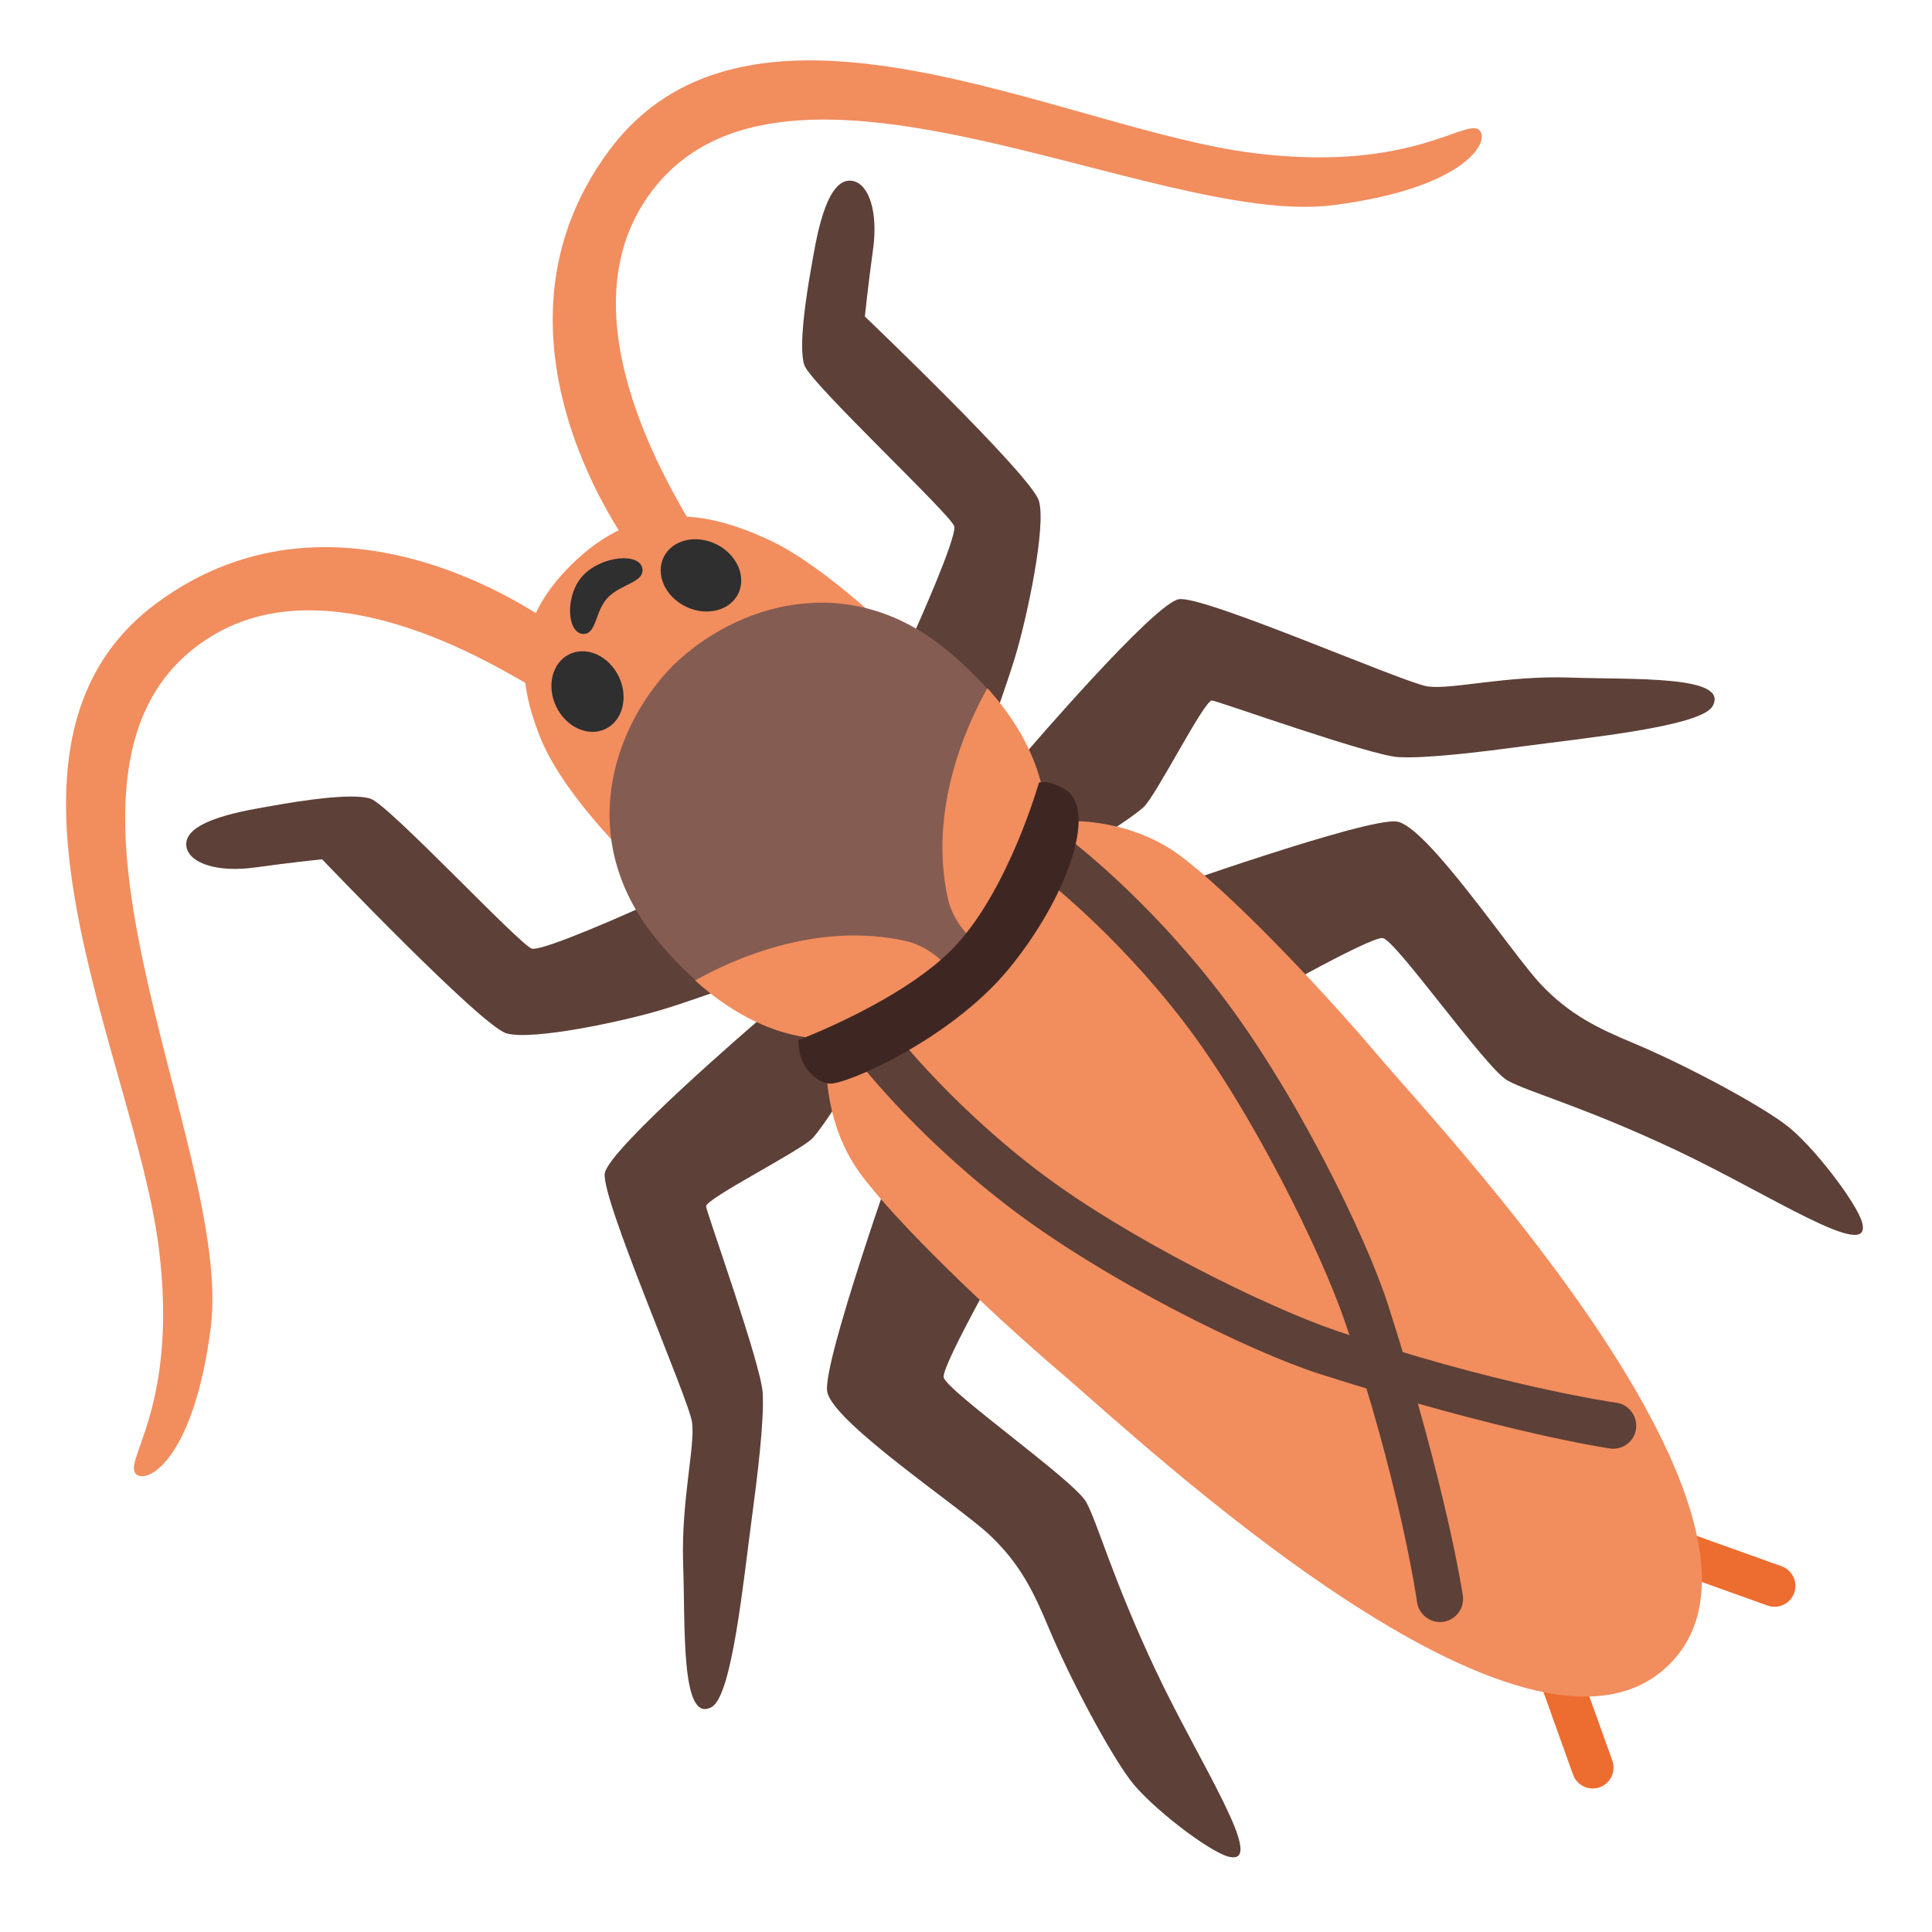 <?xml version="1.0" encoding="UTF-8" standalone="no"?>
<!-- Generator: Adobe Illustrator 24.0.3, SVG Export Plug-In . SVG Version: 6.00 Build 0)  -->

<svg
   version="1.1"
   id="original"
   x="0px"
   y="0px"
   viewBox="0 0 128 128"
   style="enable-background:new 0 0 128 128;"
   xml:space="preserve"
   sodipodi:docname="cockroach.svg"
   inkscape:version="1.2.2 (732a01da63, 2022-12-09)"
   xmlns:inkscape="http://www.inkscape.org/namespaces/inkscape"
   xmlns:sodipodi="http://sodipodi.sourceforge.net/DTD/sodipodi-0.dtd"
   xmlns="http://www.w3.org/2000/svg"
   xmlns:svg="http://www.w3.org/2000/svg"><defs
   id="defs19433" /><sodipodi:namedview
   id="namedview19431"
   pagecolor="#ffffff"
   bordercolor="#000000"
   borderopacity="0.25"
   inkscape:showpageshadow="2"
   inkscape:pageopacity="0.0"
   inkscape:pagecheckerboard="0"
   inkscape:deskcolor="#d1d1d1"
   showgrid="false"
   inkscape:zoom="2.9996795"
   inkscape:cx="57.172774"
   inkscape:cy="69.674109"
   inkscape:window-width="1366"
   inkscape:window-height="697"
   inkscape:window-x="-8"
   inkscape:window-y="-8"
   inkscape:window-maximized="1"
   inkscape:current-layer="original" />
<g
   id="g19428">
	<g
   id="g19347">
		
			<linearGradient
   id="SVGID_1_"
   gradientUnits="userSpaceOnUse"
   x1="98.149"
   y1="210.735"
   x2="107.764"
   y2="200.86"
   gradientTransform="matrix(0.991 -0.137 0.137 0.991 -74.078 -112.647)">
			<stop
   offset="0.225"
   style="stop-color:#814D3C"
   id="stop19327" />
			<stop
   offset="1"
   style="stop-color:#51362D"
   id="stop19329" />
		</linearGradient>
		<path
   style="fill:#5d4037"
   d="M78.4,73.18L50.21,48.36l-0.9,0.62L42.29,60.2c0,0-6.29,2.84-7.05,2.65    c-0.75-0.19-9.46-9.52-10.68-9.93c-1.22-0.41-4.7,0.14-6.48,0.46c-1.42,0.26-6.11,0.9-5.72,2.76c0.22,1.06,2.05,1.68,4.55,1.33    c2.29-0.32,4.43-0.54,4.43-0.54s10.54,11.04,12.21,11.53c1.67,0.5,7.74-0.78,10.39-1.59c2.65-0.8,8.87-3.12,8.87-3.12l-2.65,3.93    c0,0-9.81,8.41-10.09,10.05c-0.28,1.64,5.56,14.93,5.78,16.5c0.22,1.57-0.73,5.19-0.59,9.38c0.15,4.19-0.17,10.65,1.9,9.48    c1.35-0.77,2.1-8.43,2.64-12.43c0.37-2.77,0.84-6.51,0.73-8.39c-0.11-1.87-3.68-11.84-3.75-12.34c-0.07-0.5,6.32-3.71,7.07-4.54    c0.76-0.83,2.54-3.7,2.54-3.7l3.1,4.51c0,0-4.97,13.98-4.69,15.97c0.28,2,8.77,7.64,10.78,9.54c2.01,1.9,2.92,3.79,3.9,6.14    c1.41,3.37,3.97,8.17,5.4,10.08c1.31,1.76,5.23,4.76,6.52,5.08c2.63,0.65-1.95-6.22-4.84-12.36c-2.89-6.14-3.82-9.72-4.6-11.14    c-0.78-1.42-9.32-7.41-9.44-8.27c-0.12-0.86,4.63-9.13,4.63-9.13L78.4,73.18z"
   id="path19332" />
		
			<linearGradient
   id="SVGID_2_"
   gradientUnits="userSpaceOnUse"
   x1="68.826"
   y1="161.757"
   x2="68.826"
   y2="220.988"
   gradientTransform="matrix(0.988 -0.152 0.152 0.988 -74.869 -112.808)">
			<stop
   offset="0.201"
   style="stop-color:#CF7756"
   id="stop19334" />
			<stop
   offset="0.253"
   style="stop-color:#C87354"
   id="stop19336" />
			<stop
   offset="0.553"
   style="stop-color:#A15E47"
   id="stop19338" />
			<stop
   offset="0.794"
   style="stop-color:#8A523F"
   id="stop19340" />
			<stop
   offset="0.944"
   style="stop-color:#814D3C"
   id="stop19342" />
		</linearGradient>
		<path
   style="fill:#f28d5e"
   d="M36.75,41.47c0,0-0.64,2.49-1.51,3.97c-0.14,0.25-12.56-8.68-21.29-3.25    c-13.48,8.37,1.56,33.8,0.01,45.79c-1.08,8.37-3.95,10.19-4.81,9.77c-1.36-0.66,2.77-4.12,1.36-15.16    C8.91,70.11-2.36,49.41,10.35,39.98C22.73,30.79,36.75,41.47,36.75,41.47z"
   id="path19345" />
	</g>
	<g
   id="g19369">
		
			<linearGradient
   id="SVGID_3_"
   gradientUnits="userSpaceOnUse"
   x1="460.22"
   y1="-63.101"
   x2="469.836"
   y2="-72.976"
   gradientTransform="matrix(-0.137 0.991 0.991 0.137 208.725 -395.45)">
			<stop
   offset="0.228"
   style="stop-color:#814D3C"
   id="stop19349" />
			<stop
   offset="1"
   style="stop-color:#51362D"
   id="stop19351" />
		</linearGradient>
		<path
   style="fill:#5d4037"
   d="M73.55,78.02L48.73,49.84l0.62-0.9l11.22-7.02c0,0,2.84-6.29,2.65-7.05    c-0.19-0.75-9.52-9.46-9.93-10.68c-0.41-1.22,0.14-4.7,0.46-6.48c0.26-1.42,0.9-6.11,2.76-5.72c1.06,0.22,1.68,2.05,1.33,4.55    c-0.32,2.29-0.54,4.43-0.54,4.43s11.04,10.54,11.53,12.21c0.5,1.67-0.78,7.74-1.59,10.39c-0.8,2.65-3.12,8.87-3.12,8.87l3.93-2.65    c0,0,8.41-9.81,10.05-10.09c1.64-0.28,14.93,5.56,16.5,5.78s5.19-0.73,9.38-0.59c4.19,0.15,10.65-0.17,9.48,1.9    c-0.77,1.35-8.43,2.1-12.43,2.64c-2.77,0.37-6.51,0.84-8.39,0.73c-1.87-0.11-11.84-3.68-12.34-3.75c-0.5-0.07-3.71,6.32-4.54,7.07    c-0.83,0.76-3.7,2.54-3.7,2.54l4.51,3.1c0,0,13.98-4.97,15.97-4.69c2,0.28,7.64,8.77,9.54,10.78c1.9,2.01,3.79,2.92,6.14,3.9    c3.37,1.41,8.17,3.97,10.08,5.4c1.76,1.31,4.76,5.23,5.08,6.52c0.65,2.63-6.22-1.95-12.36-4.84c-6.14-2.89-9.72-3.82-11.14-4.6    c-1.42-0.78-7.41-9.32-8.27-9.44c-0.86-0.12-9.13,4.63-9.13,4.63L73.55,78.02z"
   id="path19354" />
		
			<linearGradient
   id="SVGID_4_"
   gradientUnits="userSpaceOnUse"
   x1="434.912"
   y1="-106.689"
   x2="434.912"
   y2="-47.458"
   gradientTransform="matrix(-0.152 0.988 0.988 0.152 208.564 -396.242)">
			<stop
   offset="0.201"
   style="stop-color:#CF7756"
   id="stop19356" />
			<stop
   offset="0.253"
   style="stop-color:#C87354"
   id="stop19358" />
			<stop
   offset="0.554"
   style="stop-color:#A15E47"
   id="stop19360" />
			<stop
   offset="0.795"
   style="stop-color:#8A523F"
   id="stop19362" />
			<stop
   offset="0.945"
   style="stop-color:#814D3C"
   id="stop19364" />
		</linearGradient>
		<path
   style="fill:#f28d5e"
   d="M41.84,36.38c0,0,2.49-0.64,3.97-1.51c0.25-0.14-8.68-12.56-3.25-21.29    c8.37-13.48,33.8,1.56,45.79,0.01c8.37-1.08,10.19-3.95,9.77-4.81C97.46,7.4,94,11.54,82.96,10.13    C70.48,8.54,49.79-2.74,40.35,9.98C31.16,22.36,41.84,36.38,41.84,36.38z"
   id="path19367" />
	</g>
	<g
   id="g19379">
		<g
   id="g19373">
			<path
   style="fill:#ed6c30"
   d="M105.69,118.48c-0.63,0.08-1.25-0.29-1.47-0.9l-2.82-7.87c-0.26-0.72,0.12-1.51,0.83-1.77     c0.72-0.26,1.51,0.12,1.77,0.83l2.82,7.87c0.26,0.72-0.12,1.51-0.83,1.77C105.89,118.45,105.79,118.47,105.69,118.48z"
   id="path19371" />
		</g>
		<g
   id="g19377">
			<path
   style="fill:#ed6c30"
   d="M118.94,105.24c0.08-0.63-0.29-1.25-0.9-1.47l-7.87-2.82c-0.72-0.26-1.51,0.12-1.77,0.83     c-0.26,0.72,0.12,1.51,0.83,1.77l7.87,2.82c0.72,0.26,1.51-0.12,1.77-0.83C118.9,105.43,118.93,105.34,118.94,105.24z"
   id="path19375" />
		</g>
	</g>
	<g
   id="g19389">
		<path
   style="fill:#f28d5e"
   d="M42.78,57.91c0,0-5.38-4.9-7.04-9.18c-1.46-3.77-1.8-7.46,2.12-11.32    c4.36-4.29,8.78-3.66,13.15-1.61c3.53,1.65,7.98,6,7.98,6L42.78,57.91z"
   id="path19381" />
		
			<ellipse
   transform="matrix(0.9 -0.435 0.435 0.9 -16.064 21.523)"
   style="fill:#2f2f2f;fill-opacity:1"
   cx="38.95"
   cy="45.82"
   rx="2.3"
   ry="2.75"
   id="ellipse19383" />
		
			<ellipse
   transform="matrix(0.442 -0.897 0.897 0.442 -8.293 62.933)"
   style="fill:#2f2f2f;fill-opacity:1"
   cx="46.45"
   cy="38.13"
   rx="2.3"
   ry="2.75"
   id="ellipse19385" />
		<path
   style="fill:#2f2f2f;fill-opacity:1"
   d="M42.56,37.68c-0.16-1.08-2.65-0.87-3.9,0.41c-1.25,1.29-1.12,3.86-0.03,3.91    c0.91,0.04,0.77-1.53,1.67-2.44C41.2,38.67,42.69,38.58,42.56,37.68z"
   id="path19387" />
	</g>
	<g
   id="g19397">
		<path
   style="fill:#855c52"
   d="M62.89,43.2c-6.75-5.69-14.32-3.02-18.32,0.91c-3.94,4.01-6.6,11.57-0.91,18.32    c6.59,7.83,12.43,6.12,12.43,6.12l8.23-4.69l4.69-8.23C69.01,55.63,70.71,49.79,62.89,43.2z"
   id="path19391" />
		<path
   style="fill:#f28d5e"
   d="M59.99,62.34c-5.96-1.32-11.58,1.29-13.94,2.62c5.6,5.02,10.13,3.7,10.13,3.7l6.85-4.3    C63.03,64.36,61.9,62.77,59.99,62.34z"
   id="path19393" />
		<path
   style="fill:#f28d5e"
   d="M62.8,59.53c-1.32-5.96,1.29-11.58,2.62-13.94c5.02,5.6,3.7,10.13,3.7,10.13l-4.3,6.85    C64.81,62.58,63.22,61.44,62.8,59.53z"
   id="path19395" />
	</g>
	<g
   id="g19424">
		
			<linearGradient
   id="SVGID_5_"
   gradientUnits="userSpaceOnUse"
   x1="67.355"
   y1="124.77"
   x2="67.355"
   y2="69.962"
   gradientTransform="matrix(0.707 -0.707 0.707 0.707 -34.018 60.864)">
			<stop
   offset="0.319"
   style="stop-color:#CF7756"
   id="stop19399" />
			<stop
   offset="1"
   style="stop-color:#814D3C"
   id="stop19401" />
		</linearGradient>
		<path
   style="fill:#f28d5e"
   d="M78.09,56.62c-3.19-2.33-6.98-2.22-6.98-2.22s-3.9,6.85-6.63,9.72    c-2.87,2.73-9.72,6.63-9.72,6.63s-0.11,3.79,2.22,6.98c2.33,3.19,8.49,9.12,13.42,13.32c5.11,4.35,30.82,28.6,40.21,19.21    s-14.86-35.1-19.21-40.21C87.21,65.1,81.28,58.95,78.09,56.62z"
   id="path19404" />
		<g
   id="g19413">
			
				<linearGradient
   id="SVGID_6_"
   gradientUnits="userSpaceOnUse"
   x1="439.861"
   y1="-54.746"
   x2="425.082"
   y2="-72.034"
   gradientTransform="matrix(-0.025 1 1 0.025 146.601 -358.743)">
				<stop
   offset="0.496"
   style="stop-color:#734434"
   id="stop19406" />
				<stop
   offset="1"
   style="stop-color:#51362D"
   id="stop19408" />
			</linearGradient>
			<path
   style="fill:#5d4037;fill-opacity:1"
   d="M96.93,105.98c0-0.05,0-0.11,0-0.16c-0.02-0.2-1.06-7.14-4.95-19.32     c-1.48-4.63-6.25-14.35-11.17-20.73c-4.88-6.34-9.78-10.03-9.98-10.19c-0.68-0.51-1.64-0.37-2.15,0.31     c-0.51,0.68-0.37,1.64,0.31,2.15c0.05,0.04,4.78,3.62,9.39,9.6c4.5,5.84,9.13,15.28,10.7,19.86c3.61,10.49,4.79,18.51,4.79,18.55     c0.07,0.84,0.81,1.47,1.65,1.41C96.3,107.4,96.91,106.75,96.93,105.98z"
   id="path19411" />
		</g>
		<g
   id="g19422">
			
				<linearGradient
   id="SVGID_7_"
   gradientUnits="userSpaceOnUse"
   x1="168.939"
   y1="202.799"
   x2="154.16"
   y2="185.51"
   gradientTransform="matrix(1 -0.025 0.025 1 -93.481 -118.661)">
				<stop
   offset="0.496"
   style="stop-color:#734434"
   id="stop19415" />
				<stop
   offset="1"
   style="stop-color:#51362D"
   id="stop19417" />
			</linearGradient>
			<path
   style="fill:#5d4037;fill-opacity:1"
   d="M106.92,95.98c-0.05,0-0.11,0-0.16,0c-0.2-0.02-7.14-1.06-19.32-4.95     c-4.63-1.48-14.35-6.25-20.73-11.17c-6.34-4.88-10.03-9.78-10.19-9.98c-0.51-0.68-0.37-1.64,0.31-2.15     c0.68-0.51,1.64-0.37,2.15,0.31c0.04,0.05,3.62,4.78,9.6,9.39c5.84,4.5,15.28,9.13,19.86,10.7c10.49,3.61,18.51,4.79,18.55,4.79     c0.84,0.07,1.47,0.81,1.41,1.65C108.35,95.36,107.7,95.96,106.92,95.98z"
   id="path19420" />
		</g>
	</g>
	<path
   style="fill:#3e2723"
   d="M68.83,51.86c0,0-1.96,6.94-5.5,10.77c-3.33,3.61-10.44,6.28-10.44,6.28s-0.01,0.91,0.34,1.55   c0.35,0.63,0.97,1.26,1.71,1.33c1.08,0.11,8.05-2.94,11.87-7.57s5.95-10.52,3.79-11.89C69.42,51.59,68.83,51.86,68.83,51.86z"
   id="path19426" />
</g>
</svg>
